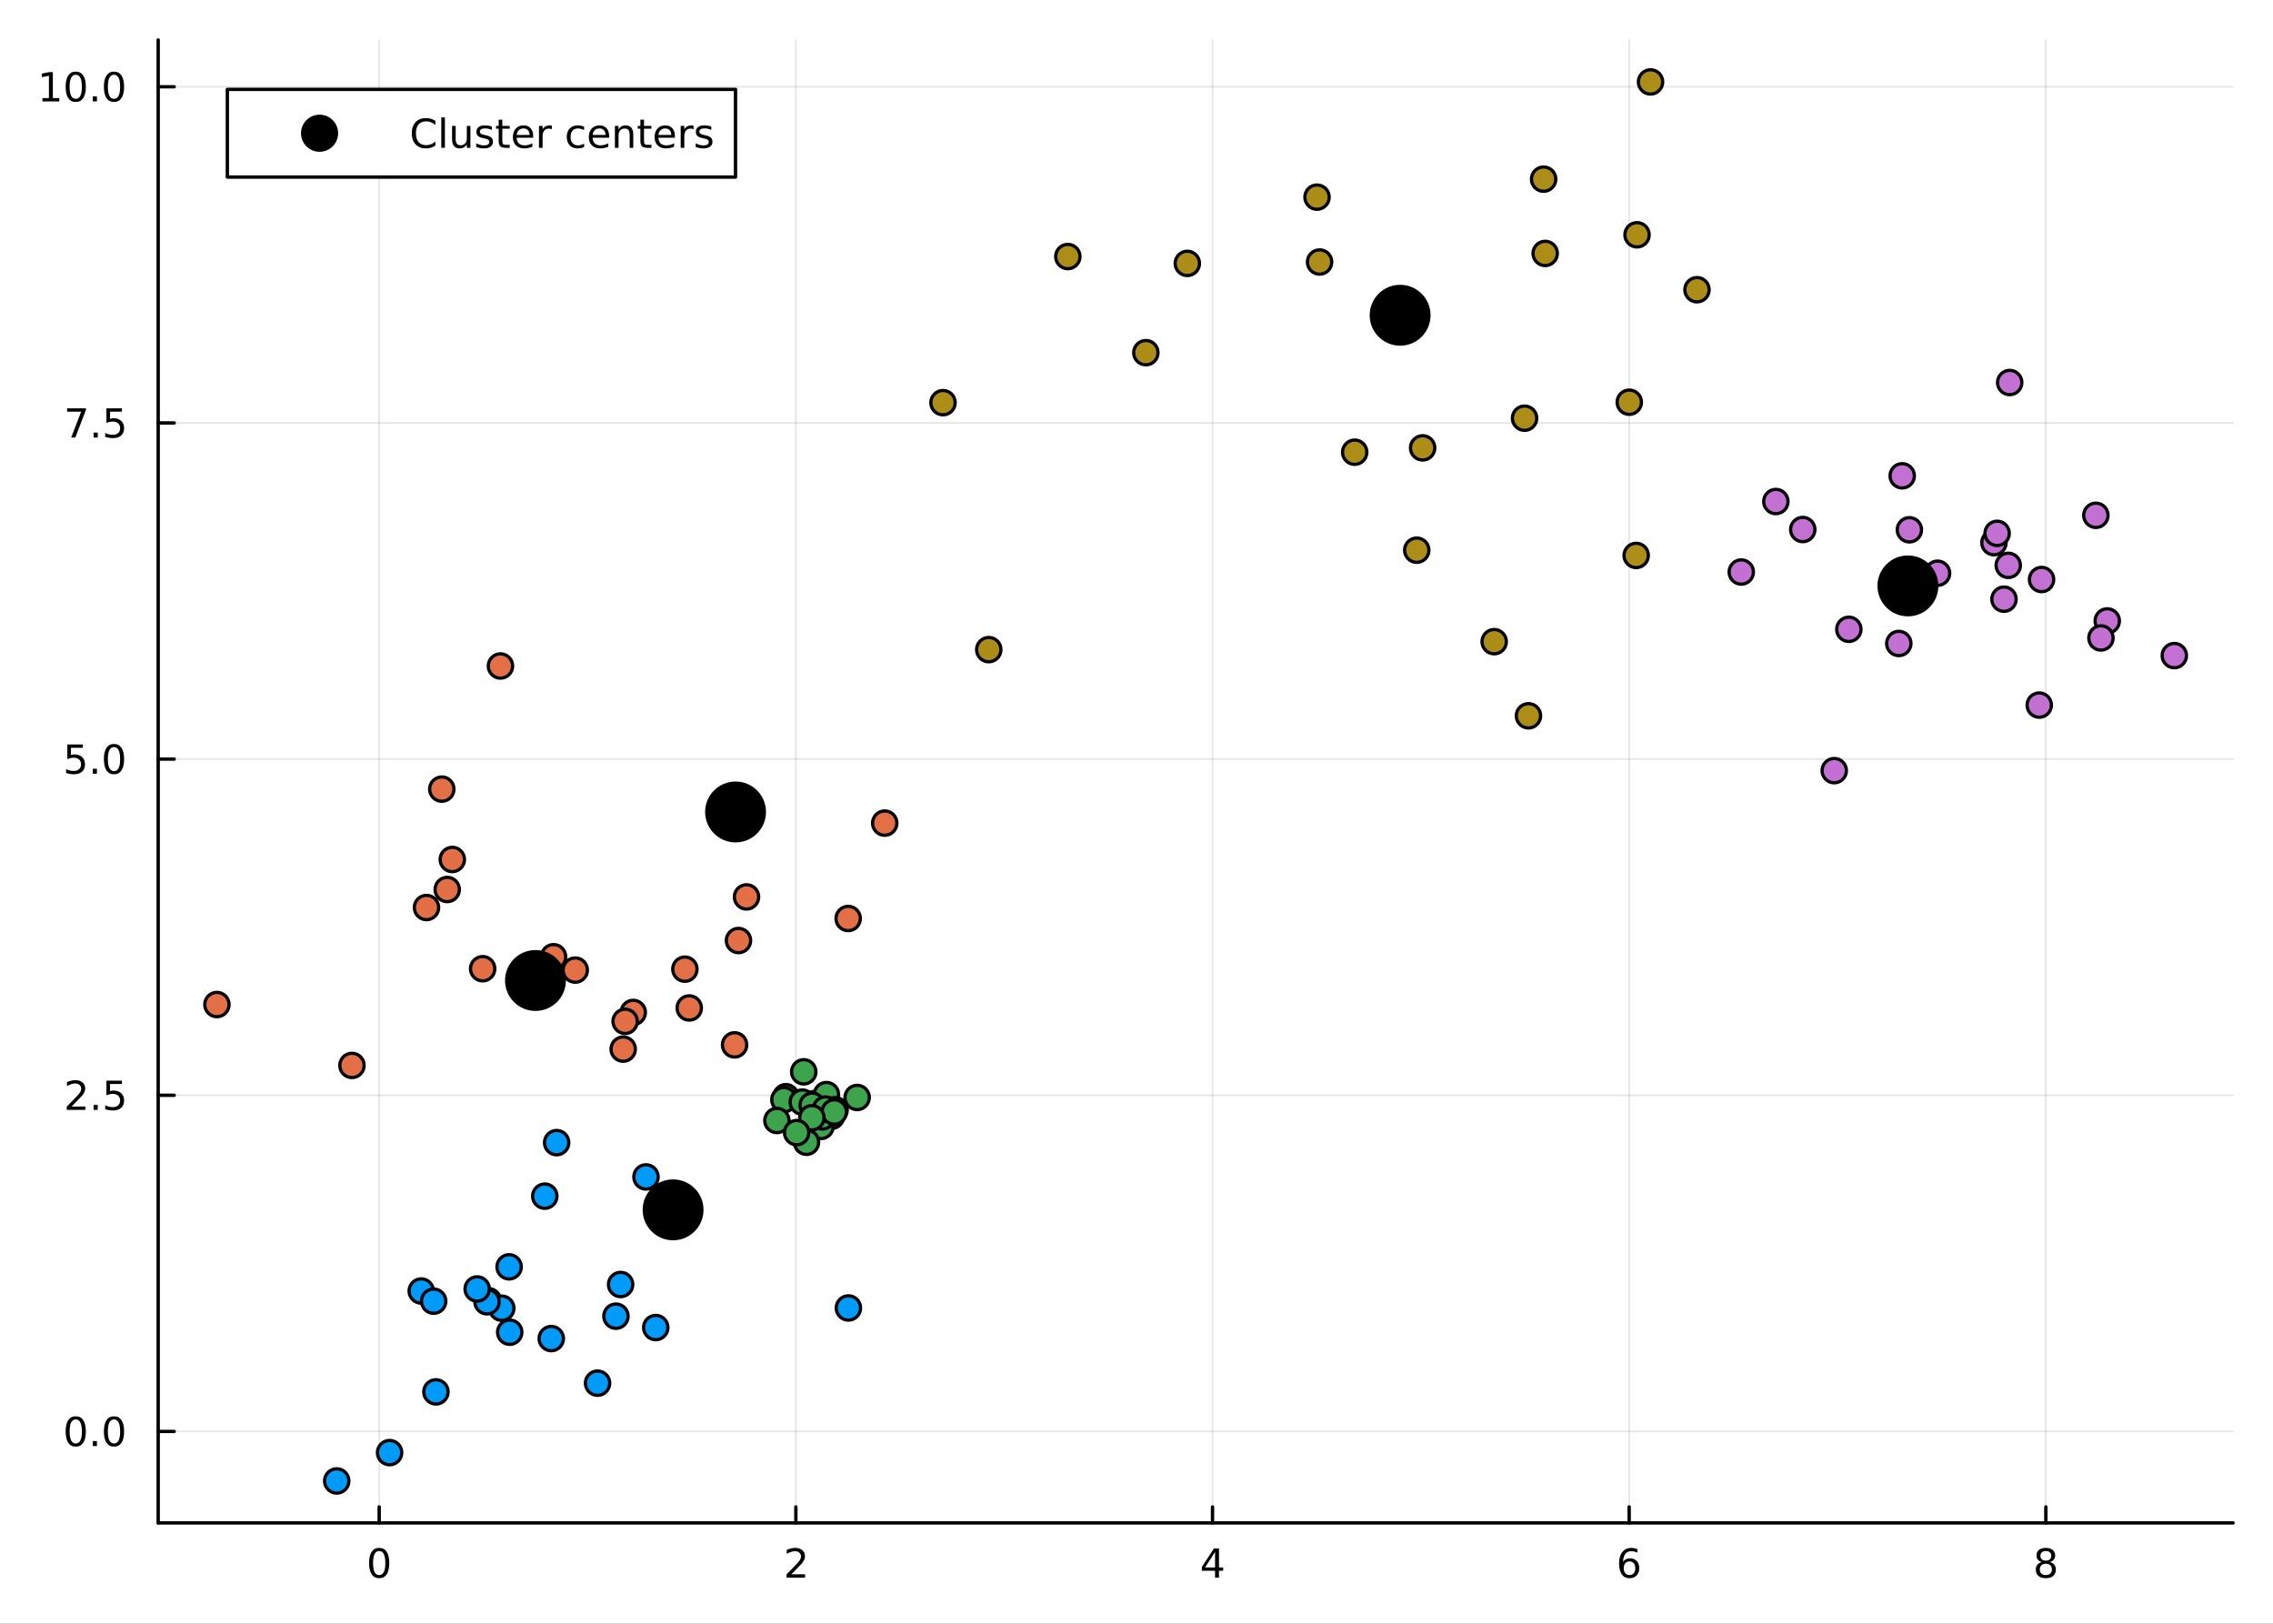 <?xml version="1.0" encoding="utf-8"?>
<svg xmlns="http://www.w3.org/2000/svg" xmlns:xlink="http://www.w3.org/1999/xlink" width="672" height="480" viewBox="0 0 2688 1920">
<rect x="0" y="0" width="2688" height="1920" fill="#333333" stroke="none"/>
<defs>
  <clipPath id="clip360">
    <rect x="0" y="0" width="2688" height="1920"/>
  </clipPath>
</defs>
<path clip-path="url(#clip360)" d="M0 1920 L2688 1920 L2688 -4.26326e-14 L0 -4.26326e-14  Z" fill="#ffffff" fill-rule="evenodd" fill-opacity="1"/>
<defs>
  <clipPath id="clip361">
    <rect x="537" y="0" width="1883" height="1883"/>
  </clipPath>
</defs>
<path clip-path="url(#clip360)" d="M187.071 1800.78 L2640.76 1800.78 L2640.76 47.244 L187.071 47.244  Z" fill="#ffffff" fill-rule="evenodd" fill-opacity="1"/>
<defs>
  <clipPath id="clip362">
    <rect x="187" y="47" width="2455" height="1755"/>
  </clipPath>
</defs>
<polyline clip-path="url(#clip362)" style="stroke:#000000; stroke-linecap:round; stroke-linejoin:round; stroke-width:2; stroke-opacity:0.1; fill:none" points="448.421,1800.78 448.421,47.244 "/>
<polyline clip-path="url(#clip362)" style="stroke:#000000; stroke-linecap:round; stroke-linejoin:round; stroke-width:2; stroke-opacity:0.1; fill:none" points="941.156,1800.78 941.156,47.244 "/>
<polyline clip-path="url(#clip362)" style="stroke:#000000; stroke-linecap:round; stroke-linejoin:round; stroke-width:2; stroke-opacity:0.1; fill:none" points="1433.89,1800.78 1433.89,47.244 "/>
<polyline clip-path="url(#clip362)" style="stroke:#000000; stroke-linecap:round; stroke-linejoin:round; stroke-width:2; stroke-opacity:0.1; fill:none" points="1926.63,1800.78 1926.63,47.244 "/>
<polyline clip-path="url(#clip362)" style="stroke:#000000; stroke-linecap:round; stroke-linejoin:round; stroke-width:2; stroke-opacity:0.1; fill:none" points="2419.36,1800.78 2419.36,47.244 "/>
<polyline clip-path="url(#clip360)" style="stroke:#000000; stroke-linecap:round; stroke-linejoin:round; stroke-width:4; stroke-opacity:1; fill:none" points="187.071,1800.78 2640.76,1800.78 "/>
<polyline clip-path="url(#clip360)" style="stroke:#000000; stroke-linecap:round; stroke-linejoin:round; stroke-width:4; stroke-opacity:1; fill:none" points="448.421,1800.78 448.421,1781.88 "/>
<polyline clip-path="url(#clip360)" style="stroke:#000000; stroke-linecap:round; stroke-linejoin:round; stroke-width:4; stroke-opacity:1; fill:none" points="941.156,1800.78 941.156,1781.88 "/>
<polyline clip-path="url(#clip360)" style="stroke:#000000; stroke-linecap:round; stroke-linejoin:round; stroke-width:4; stroke-opacity:1; fill:none" points="1433.89,1800.78 1433.89,1781.88 "/>
<polyline clip-path="url(#clip360)" style="stroke:#000000; stroke-linecap:round; stroke-linejoin:round; stroke-width:4; stroke-opacity:1; fill:none" points="1926.63,1800.78 1926.63,1781.88 "/>
<polyline clip-path="url(#clip360)" style="stroke:#000000; stroke-linecap:round; stroke-linejoin:round; stroke-width:4; stroke-opacity:1; fill:none" points="2419.36,1800.78 2419.36,1781.88 "/>
<path clip-path="url(#clip360)" d="M448.421 1834 Q444.809 1834 442.981 1837.57 Q441.175 1841.11 441.175 1848.24 Q441.175 1855.34 442.981 1858.91 Q444.809 1862.45 448.421 1862.45 Q452.055 1862.45 453.86 1858.91 Q455.689 1855.34 455.689 1848.24 Q455.689 1841.11 453.86 1837.57 Q452.055 1834 448.421 1834 M448.421 1830.3 Q454.231 1830.3 457.286 1834.9 Q460.365 1839.49 460.365 1848.24 Q460.365 1856.96 457.286 1861.57 Q454.231 1866.15 448.421 1866.15 Q442.61 1866.15 439.532 1861.57 Q436.476 1856.96 436.476 1848.24 Q436.476 1839.49 439.532 1834.9 Q442.61 1830.3 448.421 1830.3 Z" fill="#000000" fill-rule="nonzero" fill-opacity="1" /><path clip-path="url(#clip360)" d="M935.809 1861.55 L952.128 1861.55 L952.128 1865.48 L930.184 1865.48 L930.184 1861.55 Q932.846 1858.79 937.429 1854.16 Q942.036 1849.51 943.216 1848.17 Q945.461 1845.65 946.341 1843.91 Q947.244 1842.15 947.244 1840.46 Q947.244 1837.71 945.299 1835.97 Q943.378 1834.23 940.276 1834.23 Q938.077 1834.23 935.624 1835 Q933.193 1835.76 930.415 1837.31 L930.415 1832.59 Q933.239 1831.46 935.693 1830.88 Q938.147 1830.3 940.184 1830.3 Q945.554 1830.3 948.748 1832.98 Q951.943 1835.67 951.943 1840.16 Q951.943 1842.29 951.133 1844.21 Q950.346 1846.11 948.239 1848.7 Q947.661 1849.37 944.559 1852.59 Q941.457 1855.78 935.809 1861.55 Z" fill="#000000" fill-rule="nonzero" fill-opacity="1" /><path clip-path="url(#clip360)" d="M1436.9 1835 L1425.1 1853.45 L1436.9 1853.45 L1436.9 1835 M1435.67 1830.92 L1441.55 1830.92 L1441.55 1853.45 L1446.48 1853.45 L1446.48 1857.34 L1441.55 1857.34 L1441.55 1865.48 L1436.9 1865.48 L1436.9 1857.34 L1421.3 1857.34 L1421.3 1852.82 L1435.67 1830.92 Z" fill="#000000" fill-rule="nonzero" fill-opacity="1" /><path clip-path="url(#clip360)" d="M1927.03 1846.34 Q1923.88 1846.34 1922.03 1848.49 Q1920.2 1850.65 1920.2 1854.4 Q1920.2 1858.12 1922.03 1860.3 Q1923.88 1862.45 1927.03 1862.45 Q1930.18 1862.45 1932.01 1860.3 Q1933.86 1858.12 1933.86 1854.4 Q1933.86 1850.65 1932.01 1848.49 Q1930.18 1846.34 1927.03 1846.34 M1936.31 1831.69 L1936.31 1835.95 Q1934.55 1835.11 1932.75 1834.67 Q1930.97 1834.23 1929.21 1834.23 Q1924.58 1834.23 1922.12 1837.36 Q1919.69 1840.48 1919.35 1846.8 Q1920.71 1844.79 1922.77 1843.72 Q1924.83 1842.64 1927.31 1842.64 Q1932.52 1842.64 1935.53 1845.81 Q1938.56 1848.96 1938.56 1854.4 Q1938.56 1859.72 1935.41 1862.94 Q1932.26 1866.15 1927.03 1866.15 Q1921.04 1866.15 1917.87 1861.57 Q1914.69 1856.96 1914.69 1848.24 Q1914.69 1840.04 1918.58 1835.18 Q1922.47 1830.3 1929.02 1830.3 Q1930.78 1830.3 1932.56 1830.65 Q1934.37 1830.99 1936.31 1831.69 Z" fill="#000000" fill-rule="nonzero" fill-opacity="1" /><path clip-path="url(#clip360)" d="M2419.36 1849.07 Q2416.03 1849.07 2414.11 1850.85 Q2412.21 1852.64 2412.21 1855.76 Q2412.21 1858.89 2414.11 1860.67 Q2416.03 1862.45 2419.36 1862.45 Q2422.7 1862.45 2424.62 1860.67 Q2426.54 1858.86 2426.54 1855.76 Q2426.54 1852.64 2424.62 1850.85 Q2422.72 1849.07 2419.36 1849.07 M2414.69 1847.08 Q2411.68 1846.34 2409.99 1844.28 Q2408.32 1842.22 2408.32 1839.26 Q2408.32 1835.11 2411.26 1832.71 Q2414.22 1830.3 2419.36 1830.3 Q2424.52 1830.3 2427.46 1832.71 Q2430.4 1835.11 2430.4 1839.26 Q2430.4 1842.22 2428.71 1844.28 Q2427.05 1846.34 2424.06 1847.08 Q2427.44 1847.87 2429.32 1850.16 Q2431.21 1852.45 2431.21 1855.76 Q2431.21 1860.78 2428.14 1863.47 Q2425.08 1866.15 2419.36 1866.15 Q2413.64 1866.15 2410.57 1863.47 Q2407.51 1860.78 2407.51 1855.76 Q2407.51 1852.45 2409.41 1850.16 Q2411.31 1847.87 2414.69 1847.08 M2412.97 1839.7 Q2412.97 1842.38 2414.64 1843.89 Q2416.33 1845.39 2419.36 1845.39 Q2422.37 1845.39 2424.06 1843.89 Q2425.77 1842.38 2425.77 1839.7 Q2425.77 1837.01 2424.06 1835.51 Q2422.37 1834 2419.36 1834 Q2416.33 1834 2414.64 1835.51 Q2412.97 1837.01 2412.97 1839.7 Z" fill="#000000" fill-rule="nonzero" fill-opacity="1" /><polyline clip-path="url(#clip362)" style="stroke:#000000; stroke-linecap:round; stroke-linejoin:round; stroke-width:2; stroke-opacity:0.1; fill:none" points="187.071,1692.61 2640.76,1692.61 "/>
<polyline clip-path="url(#clip362)" style="stroke:#000000; stroke-linecap:round; stroke-linejoin:round; stroke-width:2; stroke-opacity:0.1; fill:none" points="187.071,1295.11 2640.76,1295.11 "/>
<polyline clip-path="url(#clip362)" style="stroke:#000000; stroke-linecap:round; stroke-linejoin:round; stroke-width:2; stroke-opacity:0.1; fill:none" points="187.071,897.609 2640.76,897.609 "/>
<polyline clip-path="url(#clip362)" style="stroke:#000000; stroke-linecap:round; stroke-linejoin:round; stroke-width:2; stroke-opacity:0.1; fill:none" points="187.071,500.107 2640.76,500.107 "/>
<polyline clip-path="url(#clip362)" style="stroke:#000000; stroke-linecap:round; stroke-linejoin:round; stroke-width:2; stroke-opacity:0.1; fill:none" points="187.071,102.604 2640.76,102.604 "/>
<polyline clip-path="url(#clip360)" style="stroke:#000000; stroke-linecap:round; stroke-linejoin:round; stroke-width:4; stroke-opacity:1; fill:none" points="187.071,1800.78 187.071,47.244 "/>
<polyline clip-path="url(#clip360)" style="stroke:#000000; stroke-linecap:round; stroke-linejoin:round; stroke-width:4; stroke-opacity:1; fill:none" points="187.071,1692.61 205.968,1692.61 "/>
<polyline clip-path="url(#clip360)" style="stroke:#000000; stroke-linecap:round; stroke-linejoin:round; stroke-width:4; stroke-opacity:1; fill:none" points="187.071,1295.11 205.968,1295.11 "/>
<polyline clip-path="url(#clip360)" style="stroke:#000000; stroke-linecap:round; stroke-linejoin:round; stroke-width:4; stroke-opacity:1; fill:none" points="187.071,897.609 205.968,897.609 "/>
<polyline clip-path="url(#clip360)" style="stroke:#000000; stroke-linecap:round; stroke-linejoin:round; stroke-width:4; stroke-opacity:1; fill:none" points="187.071,500.107 205.968,500.107 "/>
<polyline clip-path="url(#clip360)" style="stroke:#000000; stroke-linecap:round; stroke-linejoin:round; stroke-width:4; stroke-opacity:1; fill:none" points="187.071,102.604 205.968,102.604 "/>
<path clip-path="url(#clip360)" d="M89.575 1678.41 Q85.964 1678.41 84.135 1681.98 Q82.33 1685.52 82.33 1692.65 Q82.33 1699.76 84.135 1703.32 Q85.964 1706.86 89.575 1706.86 Q93.209 1706.86 95.015 1703.32 Q96.844 1699.76 96.844 1692.65 Q96.844 1685.52 95.015 1681.98 Q93.209 1678.41 89.575 1678.41 M89.575 1674.71 Q95.385 1674.71 98.441 1679.32 Q101.519 1683.9 101.519 1692.65 Q101.519 1701.38 98.441 1705.98 Q95.385 1710.57 89.575 1710.57 Q83.765 1710.57 80.686 1705.98 Q77.631 1701.38 77.631 1692.65 Q77.631 1683.9 80.686 1679.32 Q83.765 1674.71 89.575 1674.71 Z" fill="#000000" fill-rule="nonzero" fill-opacity="1" /><path clip-path="url(#clip360)" d="M109.737 1704.01 L114.621 1704.01 L114.621 1709.89 L109.737 1709.89 L109.737 1704.01 Z" fill="#000000" fill-rule="nonzero" fill-opacity="1" /><path clip-path="url(#clip360)" d="M134.806 1678.41 Q131.195 1678.41 129.367 1681.98 Q127.561 1685.52 127.561 1692.65 Q127.561 1699.76 129.367 1703.32 Q131.195 1706.86 134.806 1706.86 Q138.441 1706.86 140.246 1703.32 Q142.075 1699.76 142.075 1692.65 Q142.075 1685.52 140.246 1681.98 Q138.441 1678.41 134.806 1678.41 M134.806 1674.71 Q140.616 1674.71 143.672 1679.32 Q146.751 1683.9 146.751 1692.65 Q146.751 1701.38 143.672 1705.98 Q140.616 1710.57 134.806 1710.57 Q128.996 1710.57 125.917 1705.98 Q122.862 1701.38 122.862 1692.65 Q122.862 1683.9 125.917 1679.32 Q128.996 1674.71 134.806 1674.71 Z" fill="#000000" fill-rule="nonzero" fill-opacity="1" /><path clip-path="url(#clip360)" d="M84.598 1308.46 L100.918 1308.46 L100.918 1312.39 L78.973 1312.39 L78.973 1308.46 Q81.635 1305.7 86.219 1301.07 Q90.825 1296.42 92.006 1295.08 Q94.251 1292.55 95.131 1290.82 Q96.033 1289.06 96.033 1287.37 Q96.033 1284.61 94.089 1282.88 Q92.168 1281.14 89.066 1281.14 Q86.867 1281.14 84.413 1281.91 Q81.983 1282.67 79.205 1284.22 L79.205 1279.5 Q82.029 1278.36 84.483 1277.79 Q86.936 1277.21 88.973 1277.21 Q94.344 1277.21 97.538 1279.89 Q100.732 1282.58 100.732 1287.07 Q100.732 1289.2 99.922 1291.12 Q99.135 1293.02 97.029 1295.61 Q96.45 1296.28 93.348 1299.5 Q90.246 1302.69 84.598 1308.46 Z" fill="#000000" fill-rule="nonzero" fill-opacity="1" /><path clip-path="url(#clip360)" d="M110.732 1306.51 L115.617 1306.51 L115.617 1312.39 L110.732 1312.39 L110.732 1306.51 Z" fill="#000000" fill-rule="nonzero" fill-opacity="1" /><path clip-path="url(#clip360)" d="M125.848 1277.83 L144.204 1277.83 L144.204 1281.77 L130.13 1281.77 L130.13 1290.24 Q131.149 1289.89 132.167 1289.73 Q133.186 1289.54 134.204 1289.54 Q139.991 1289.54 143.371 1292.72 Q146.751 1295.89 146.751 1301.3 Q146.751 1306.88 143.278 1309.98 Q139.806 1313.06 133.487 1313.06 Q131.311 1313.06 129.042 1312.69 Q126.797 1312.32 124.39 1311.58 L124.39 1306.88 Q126.473 1308.02 128.695 1308.57 Q130.917 1309.13 133.394 1309.13 Q137.399 1309.13 139.737 1307.02 Q142.075 1304.91 142.075 1301.3 Q142.075 1297.69 139.737 1295.59 Q137.399 1293.48 133.394 1293.48 Q131.519 1293.48 129.644 1293.9 Q127.792 1294.31 125.848 1295.19 L125.848 1277.83 Z" fill="#000000" fill-rule="nonzero" fill-opacity="1" /><path clip-path="url(#clip360)" d="M79.621 880.329 L97.978 880.329 L97.978 884.264 L83.904 884.264 L83.904 892.737 Q84.922 892.389 85.941 892.227 Q86.959 892.042 87.978 892.042 Q93.765 892.042 97.144 895.213 Q100.524 898.385 100.524 903.801 Q100.524 909.38 97.052 912.482 Q93.58 915.56 87.26 915.56 Q85.084 915.56 82.816 915.19 Q80.57 914.82 78.163 914.079 L78.163 909.38 Q80.246 910.514 82.469 911.07 Q84.691 911.625 87.168 911.625 Q91.172 911.625 93.51 909.519 Q95.848 907.412 95.848 903.801 Q95.848 900.19 93.51 898.084 Q91.172 895.977 87.168 895.977 Q85.293 895.977 83.418 896.394 Q81.566 896.811 79.621 897.69 L79.621 880.329 Z" fill="#000000" fill-rule="nonzero" fill-opacity="1" /><path clip-path="url(#clip360)" d="M109.737 909.01 L114.621 909.01 L114.621 914.889 L109.737 914.889 L109.737 909.01 Z" fill="#000000" fill-rule="nonzero" fill-opacity="1" /><path clip-path="url(#clip360)" d="M134.806 883.408 Q131.195 883.408 129.367 886.973 Q127.561 890.514 127.561 897.644 Q127.561 904.75 129.367 908.315 Q131.195 911.857 134.806 911.857 Q138.441 911.857 140.246 908.315 Q142.075 904.75 142.075 897.644 Q142.075 890.514 140.246 886.973 Q138.441 883.408 134.806 883.408 M134.806 879.704 Q140.616 879.704 143.672 884.311 Q146.751 888.894 146.751 897.644 Q146.751 906.371 143.672 910.977 Q140.616 915.56 134.806 915.56 Q128.996 915.56 125.917 910.977 Q122.862 906.371 122.862 897.644 Q122.862 888.894 125.917 884.311 Q128.996 879.704 134.806 879.704 Z" fill="#000000" fill-rule="nonzero" fill-opacity="1" /><path clip-path="url(#clip360)" d="M79.39 482.827 L101.612 482.827 L101.612 484.817 L89.066 517.387 L84.182 517.387 L95.987 486.762 L79.39 486.762 L79.39 482.827 Z" fill="#000000" fill-rule="nonzero" fill-opacity="1" /><path clip-path="url(#clip360)" d="M110.732 511.507 L115.617 511.507 L115.617 517.387 L110.732 517.387 L110.732 511.507 Z" fill="#000000" fill-rule="nonzero" fill-opacity="1" /><path clip-path="url(#clip360)" d="M125.848 482.827 L144.204 482.827 L144.204 486.762 L130.13 486.762 L130.13 495.234 Q131.149 494.887 132.167 494.725 Q133.186 494.539 134.204 494.539 Q139.991 494.539 143.371 497.711 Q146.751 500.882 146.751 506.299 Q146.751 511.877 143.278 514.979 Q139.806 518.058 133.487 518.058 Q131.311 518.058 129.042 517.688 Q126.797 517.317 124.39 516.576 L124.39 511.877 Q126.473 513.012 128.695 513.567 Q130.917 514.123 133.394 514.123 Q137.399 514.123 139.737 512.016 Q142.075 509.91 142.075 506.299 Q142.075 502.688 139.737 500.581 Q137.399 498.475 133.394 498.475 Q131.519 498.475 129.644 498.891 Q127.792 499.308 125.848 500.188 L125.848 482.827 Z" fill="#000000" fill-rule="nonzero" fill-opacity="1" /><path clip-path="url(#clip360)" d="M50.223 115.949 L57.862 115.949 L57.862 89.583 L49.552 91.25 L49.552 86.991 L57.816 85.324 L62.492 85.324 L62.492 115.949 L70.131 115.949 L70.131 119.884 L50.223 119.884 L50.223 115.949 Z" fill="#000000" fill-rule="nonzero" fill-opacity="1" /><path clip-path="url(#clip360)" d="M89.575 88.403 Q85.964 88.403 84.135 91.968 Q82.33 95.509 82.33 102.639 Q82.33 109.745 84.135 113.31 Q85.964 116.852 89.575 116.852 Q93.209 116.852 95.015 113.31 Q96.844 109.745 96.844 102.639 Q96.844 95.509 95.015 91.968 Q93.209 88.403 89.575 88.403 M89.575 84.699 Q95.385 84.699 98.441 89.305 Q101.519 93.889 101.519 102.639 Q101.519 111.366 98.441 115.972 Q95.385 120.555 89.575 120.555 Q83.765 120.555 80.686 115.972 Q77.631 111.366 77.631 102.639 Q77.631 93.889 80.686 89.305 Q83.765 84.699 89.575 84.699 Z" fill="#000000" fill-rule="nonzero" fill-opacity="1" /><path clip-path="url(#clip360)" d="M109.737 114.004 L114.621 114.004 L114.621 119.884 L109.737 119.884 L109.737 114.004 Z" fill="#000000" fill-rule="nonzero" fill-opacity="1" /><path clip-path="url(#clip360)" d="M134.806 88.403 Q131.195 88.403 129.367 91.968 Q127.561 95.509 127.561 102.639 Q127.561 109.745 129.367 113.31 Q131.195 116.852 134.806 116.852 Q138.441 116.852 140.246 113.31 Q142.075 109.745 142.075 102.639 Q142.075 95.509 140.246 91.968 Q138.441 88.403 134.806 88.403 M134.806 84.699 Q140.616 84.699 143.672 89.305 Q146.751 93.889 146.751 102.639 Q146.751 111.366 143.672 115.972 Q140.616 120.555 134.806 120.555 Q128.996 120.555 125.917 115.972 Q122.862 111.366 122.862 102.639 Q122.862 93.889 125.917 89.305 Q128.996 84.699 134.806 84.699 Z" fill="#000000" fill-rule="nonzero" fill-opacity="1" /><circle clip-path="url(#clip362)" cx="498.147" cy="1526.56" r="14.4" fill="#009af9" fill-rule="evenodd" fill-opacity="1" stroke="#000000" stroke-opacity="1" stroke-width="3.84"/>
<circle clip-path="url(#clip362)" cx="512.848" cy="1538.58" r="14.4" fill="#009af9" fill-rule="evenodd" fill-opacity="1" stroke="#000000" stroke-opacity="1" stroke-width="3.84"/>
<circle clip-path="url(#clip362)" cx="733.925" cy="1518.86" r="14.4" fill="#009af9" fill-rule="evenodd" fill-opacity="1" stroke="#000000" stroke-opacity="1" stroke-width="3.84"/>
<circle clip-path="url(#clip362)" cx="577.619" cy="1538.02" r="14.4" fill="#009af9" fill-rule="evenodd" fill-opacity="1" stroke="#000000" stroke-opacity="1" stroke-width="3.84"/>
<circle clip-path="url(#clip362)" cx="658.278" cy="1351.11" r="14.4" fill="#009af9" fill-rule="evenodd" fill-opacity="1" stroke="#000000" stroke-opacity="1" stroke-width="3.84"/>
<circle clip-path="url(#clip362)" cx="651.922" cy="1582.81" r="14.4" fill="#009af9" fill-rule="evenodd" fill-opacity="1" stroke="#000000" stroke-opacity="1" stroke-width="3.84"/>
<circle clip-path="url(#clip362)" cx="763.944" cy="1391.67" r="14.4" fill="#009af9" fill-rule="evenodd" fill-opacity="1" stroke="#000000" stroke-opacity="1" stroke-width="3.84"/>
<circle clip-path="url(#clip362)" cx="602.056" cy="1497.97" r="14.4" fill="#009af9" fill-rule="evenodd" fill-opacity="1" stroke="#000000" stroke-opacity="1" stroke-width="3.84"/>
<circle clip-path="url(#clip362)" cx="644.263" cy="1414.4" r="14.4" fill="#009af9" fill-rule="evenodd" fill-opacity="1" stroke="#000000" stroke-opacity="1" stroke-width="3.84"/>
<circle clip-path="url(#clip362)" cx="706.656" cy="1635.53" r="14.4" fill="#009af9" fill-rule="evenodd" fill-opacity="1" stroke="#000000" stroke-opacity="1" stroke-width="3.84"/>
<circle clip-path="url(#clip362)" cx="728.413" cy="1556.31" r="14.4" fill="#009af9" fill-rule="evenodd" fill-opacity="1" stroke="#000000" stroke-opacity="1" stroke-width="3.84"/>
<circle clip-path="url(#clip362)" cx="515.526" cy="1645.83" r="14.4" fill="#009af9" fill-rule="evenodd" fill-opacity="1" stroke="#000000" stroke-opacity="1" stroke-width="3.84"/>
<circle clip-path="url(#clip362)" cx="398.196" cy="1751.15" r="14.4" fill="#009af9" fill-rule="evenodd" fill-opacity="1" stroke="#000000" stroke-opacity="1" stroke-width="3.84"/>
<circle clip-path="url(#clip362)" cx="593.38" cy="1546.91" r="14.4" fill="#009af9" fill-rule="evenodd" fill-opacity="1" stroke="#000000" stroke-opacity="1" stroke-width="3.84"/>
<circle clip-path="url(#clip362)" cx="575.921" cy="1539.3" r="14.4" fill="#009af9" fill-rule="evenodd" fill-opacity="1" stroke="#000000" stroke-opacity="1" stroke-width="3.84"/>
<circle clip-path="url(#clip362)" cx="460.729" cy="1717.65" r="14.4" fill="#009af9" fill-rule="evenodd" fill-opacity="1" stroke="#000000" stroke-opacity="1" stroke-width="3.84"/>
<circle clip-path="url(#clip362)" cx="775.476" cy="1569.76" r="14.4" fill="#009af9" fill-rule="evenodd" fill-opacity="1" stroke="#000000" stroke-opacity="1" stroke-width="3.84"/>
<circle clip-path="url(#clip362)" cx="564.28" cy="1524.14" r="14.4" fill="#009af9" fill-rule="evenodd" fill-opacity="1" stroke="#000000" stroke-opacity="1" stroke-width="3.84"/>
<circle clip-path="url(#clip362)" cx="1003.3" cy="1546.61" r="14.4" fill="#009af9" fill-rule="evenodd" fill-opacity="1" stroke="#000000" stroke-opacity="1" stroke-width="3.84"/>
<circle clip-path="url(#clip362)" cx="602.786" cy="1575.3" r="14.4" fill="#009af9" fill-rule="evenodd" fill-opacity="1" stroke="#000000" stroke-opacity="1" stroke-width="3.84"/>
<circle clip-path="url(#clip362)" cx="882.831" cy="1060.56" r="14.4" fill="#e26f46" fill-rule="evenodd" fill-opacity="1" stroke="#000000" stroke-opacity="1" stroke-width="3.84"/>
<circle clip-path="url(#clip362)" cx="522.465" cy="933.096" r="14.4" fill="#e26f46" fill-rule="evenodd" fill-opacity="1" stroke="#000000" stroke-opacity="1" stroke-width="3.84"/>
<circle clip-path="url(#clip362)" cx="534.879" cy="1016.3" r="14.4" fill="#e26f46" fill-rule="evenodd" fill-opacity="1" stroke="#000000" stroke-opacity="1" stroke-width="3.84"/>
<circle clip-path="url(#clip362)" cx="809.931" cy="1145.99" r="14.4" fill="#e26f46" fill-rule="evenodd" fill-opacity="1" stroke="#000000" stroke-opacity="1" stroke-width="3.84"/>
<circle clip-path="url(#clip362)" cx="680.279" cy="1147.08" r="14.4" fill="#e26f46" fill-rule="evenodd" fill-opacity="1" stroke="#000000" stroke-opacity="1" stroke-width="3.84"/>
<circle clip-path="url(#clip362)" cx="570.785" cy="1145.47" r="14.4" fill="#e26f46" fill-rule="evenodd" fill-opacity="1" stroke="#000000" stroke-opacity="1" stroke-width="3.84"/>
<circle clip-path="url(#clip362)" cx="416.216" cy="1259.83" r="14.4" fill="#e26f46" fill-rule="evenodd" fill-opacity="1" stroke="#000000" stroke-opacity="1" stroke-width="3.84"/>
<circle clip-path="url(#clip362)" cx="815.099" cy="1191.87" r="14.4" fill="#e26f46" fill-rule="evenodd" fill-opacity="1" stroke="#000000" stroke-opacity="1" stroke-width="3.84"/>
<circle clip-path="url(#clip362)" cx="528.87" cy="1051.79" r="14.4" fill="#e26f46" fill-rule="evenodd" fill-opacity="1" stroke="#000000" stroke-opacity="1" stroke-width="3.84"/>
<circle clip-path="url(#clip362)" cx="868.699" cy="1235.51" r="14.4" fill="#e26f46" fill-rule="evenodd" fill-opacity="1" stroke="#000000" stroke-opacity="1" stroke-width="3.84"/>
<circle clip-path="url(#clip362)" cx="748.86" cy="1197.15" r="14.4" fill="#e26f46" fill-rule="evenodd" fill-opacity="1" stroke="#000000" stroke-opacity="1" stroke-width="3.84"/>
<circle clip-path="url(#clip362)" cx="1003.02" cy="1086.09" r="14.4" fill="#e26f46" fill-rule="evenodd" fill-opacity="1" stroke="#000000" stroke-opacity="1" stroke-width="3.84"/>
<circle clip-path="url(#clip362)" cx="504.377" cy="1073.12" r="14.4" fill="#e26f46" fill-rule="evenodd" fill-opacity="1" stroke="#000000" stroke-opacity="1" stroke-width="3.84"/>
<circle clip-path="url(#clip362)" cx="1046.25" cy="973.287" r="14.4" fill="#e26f46" fill-rule="evenodd" fill-opacity="1" stroke="#000000" stroke-opacity="1" stroke-width="3.84"/>
<circle clip-path="url(#clip362)" cx="736.984" cy="1240.53" r="14.4" fill="#e26f46" fill-rule="evenodd" fill-opacity="1" stroke="#000000" stroke-opacity="1" stroke-width="3.84"/>
<circle clip-path="url(#clip362)" cx="591.839" cy="787.512" r="14.4" fill="#e26f46" fill-rule="evenodd" fill-opacity="1" stroke="#000000" stroke-opacity="1" stroke-width="3.84"/>
<circle clip-path="url(#clip362)" cx="739.252" cy="1207.69" r="14.4" fill="#e26f46" fill-rule="evenodd" fill-opacity="1" stroke="#000000" stroke-opacity="1" stroke-width="3.84"/>
<circle clip-path="url(#clip362)" cx="873.316" cy="1112.13" r="14.4" fill="#e26f46" fill-rule="evenodd" fill-opacity="1" stroke="#000000" stroke-opacity="1" stroke-width="3.84"/>
<circle clip-path="url(#clip362)" cx="654.601" cy="1131.3" r="14.4" fill="#e26f46" fill-rule="evenodd" fill-opacity="1" stroke="#000000" stroke-opacity="1" stroke-width="3.84"/>
<circle clip-path="url(#clip362)" cx="256.515" cy="1187.83" r="14.4" fill="#e26f46" fill-rule="evenodd" fill-opacity="1" stroke="#000000" stroke-opacity="1" stroke-width="3.84"/>
<circle clip-path="url(#clip362)" cx="963.637" cy="1304.92" r="14.4" fill="#3da44d" fill-rule="evenodd" fill-opacity="1" stroke="#000000" stroke-opacity="1" stroke-width="3.84"/>
<circle clip-path="url(#clip362)" cx="983.358" cy="1320" r="14.4" fill="#3da44d" fill-rule="evenodd" fill-opacity="1" stroke="#000000" stroke-opacity="1" stroke-width="3.84"/>
<circle clip-path="url(#clip362)" cx="977.311" cy="1294.31" r="14.4" fill="#3da44d" fill-rule="evenodd" fill-opacity="1" stroke="#000000" stroke-opacity="1" stroke-width="3.84"/>
<circle clip-path="url(#clip362)" cx="929.342" cy="1296.79" r="14.4" fill="#3da44d" fill-rule="evenodd" fill-opacity="1" stroke="#000000" stroke-opacity="1" stroke-width="3.84"/>
<circle clip-path="url(#clip362)" cx="983.497" cy="1313.84" r="14.4" fill="#3da44d" fill-rule="evenodd" fill-opacity="1" stroke="#000000" stroke-opacity="1" stroke-width="3.84"/>
<circle clip-path="url(#clip362)" cx="965.429" cy="1322.18" r="14.4" fill="#3da44d" fill-rule="evenodd" fill-opacity="1" stroke="#000000" stroke-opacity="1" stroke-width="3.84"/>
<circle clip-path="url(#clip362)" cx="1013.66" cy="1297.72" r="14.4" fill="#3da44d" fill-rule="evenodd" fill-opacity="1" stroke="#000000" stroke-opacity="1" stroke-width="3.84"/>
<circle clip-path="url(#clip362)" cx="970.923" cy="1331.97" r="14.4" fill="#3da44d" fill-rule="evenodd" fill-opacity="1" stroke="#000000" stroke-opacity="1" stroke-width="3.84"/>
<circle clip-path="url(#clip362)" cx="972.477" cy="1320.72" r="14.4" fill="#3da44d" fill-rule="evenodd" fill-opacity="1" stroke="#000000" stroke-opacity="1" stroke-width="3.84"/>
<circle clip-path="url(#clip362)" cx="987.602" cy="1312.13" r="14.4" fill="#3da44d" fill-rule="evenodd" fill-opacity="1" stroke="#000000" stroke-opacity="1" stroke-width="3.84"/>
<circle clip-path="url(#clip362)" cx="927.028" cy="1300.37" r="14.4" fill="#3da44d" fill-rule="evenodd" fill-opacity="1" stroke="#000000" stroke-opacity="1" stroke-width="3.84"/>
<circle clip-path="url(#clip362)" cx="948.769" cy="1303.16" r="14.4" fill="#3da44d" fill-rule="evenodd" fill-opacity="1" stroke="#000000" stroke-opacity="1" stroke-width="3.84"/>
<circle clip-path="url(#clip362)" cx="960.478" cy="1306.95" r="14.4" fill="#3da44d" fill-rule="evenodd" fill-opacity="1" stroke="#000000" stroke-opacity="1" stroke-width="3.84"/>
<circle clip-path="url(#clip362)" cx="976.164" cy="1311.41" r="14.4" fill="#3da44d" fill-rule="evenodd" fill-opacity="1" stroke="#000000" stroke-opacity="1" stroke-width="3.84"/>
<circle clip-path="url(#clip362)" cx="950.496" cy="1267.37" r="14.4" fill="#3da44d" fill-rule="evenodd" fill-opacity="1" stroke="#000000" stroke-opacity="1" stroke-width="3.84"/>
<circle clip-path="url(#clip362)" cx="953.762" cy="1350.68" r="14.4" fill="#3da44d" fill-rule="evenodd" fill-opacity="1" stroke="#000000" stroke-opacity="1" stroke-width="3.84"/>
<circle clip-path="url(#clip362)" cx="986.565" cy="1314.89" r="14.4" fill="#3da44d" fill-rule="evenodd" fill-opacity="1" stroke="#000000" stroke-opacity="1" stroke-width="3.84"/>
<circle clip-path="url(#clip362)" cx="960.095" cy="1321.7" r="14.4" fill="#3da44d" fill-rule="evenodd" fill-opacity="1" stroke="#000000" stroke-opacity="1" stroke-width="3.84"/>
<circle clip-path="url(#clip362)" cx="918.742" cy="1324.94" r="14.4" fill="#3da44d" fill-rule="evenodd" fill-opacity="1" stroke="#000000" stroke-opacity="1" stroke-width="3.84"/>
<circle clip-path="url(#clip362)" cx="942.092" cy="1339.26" r="14.4" fill="#3da44d" fill-rule="evenodd" fill-opacity="1" stroke="#000000" stroke-opacity="1" stroke-width="3.84"/>
<circle clip-path="url(#clip362)" cx="2358.01" cy="641.677" r="14.4" fill="#c271d2" fill-rule="evenodd" fill-opacity="1" stroke="#000000" stroke-opacity="1" stroke-width="3.84"/>
<circle clip-path="url(#clip362)" cx="2361.76" cy="630.662" r="14.4" fill="#c271d2" fill-rule="evenodd" fill-opacity="1" stroke="#000000" stroke-opacity="1" stroke-width="3.84"/>
<circle clip-path="url(#clip362)" cx="2369.88" cy="708.498" r="14.4" fill="#c271d2" fill-rule="evenodd" fill-opacity="1" stroke="#000000" stroke-opacity="1" stroke-width="3.84"/>
<circle clip-path="url(#clip362)" cx="2478.53" cy="609.339" r="14.4" fill="#c271d2" fill-rule="evenodd" fill-opacity="1" stroke="#000000" stroke-opacity="1" stroke-width="3.84"/>
<circle clip-path="url(#clip362)" cx="2291.32" cy="677.823" r="14.4" fill="#c271d2" fill-rule="evenodd" fill-opacity="1" stroke="#000000" stroke-opacity="1" stroke-width="3.84"/>
<circle clip-path="url(#clip362)" cx="2059.18" cy="676.396" r="14.4" fill="#c271d2" fill-rule="evenodd" fill-opacity="1" stroke="#000000" stroke-opacity="1" stroke-width="3.84"/>
<circle clip-path="url(#clip362)" cx="2492" cy="734.212" r="14.4" fill="#c271d2" fill-rule="evenodd" fill-opacity="1" stroke="#000000" stroke-opacity="1" stroke-width="3.84"/>
<circle clip-path="url(#clip362)" cx="2169.13" cy="911.242" r="14.4" fill="#c271d2" fill-rule="evenodd" fill-opacity="1" stroke="#000000" stroke-opacity="1" stroke-width="3.84"/>
<circle clip-path="url(#clip362)" cx="2571.31" cy="775.21" r="14.4" fill="#c271d2" fill-rule="evenodd" fill-opacity="1" stroke="#000000" stroke-opacity="1" stroke-width="3.84"/>
<circle clip-path="url(#clip362)" cx="2245.49" cy="760.881" r="14.4" fill="#c271d2" fill-rule="evenodd" fill-opacity="1" stroke="#000000" stroke-opacity="1" stroke-width="3.84"/>
<circle clip-path="url(#clip362)" cx="2186.4" cy="744.137" r="14.4" fill="#c271d2" fill-rule="evenodd" fill-opacity="1" stroke="#000000" stroke-opacity="1" stroke-width="3.84"/>
<circle clip-path="url(#clip362)" cx="2131.9" cy="626.139" r="14.4" fill="#c271d2" fill-rule="evenodd" fill-opacity="1" stroke="#000000" stroke-opacity="1" stroke-width="3.84"/>
<circle clip-path="url(#clip362)" cx="2414.31" cy="685.237" r="14.4" fill="#c271d2" fill-rule="evenodd" fill-opacity="1" stroke="#000000" stroke-opacity="1" stroke-width="3.84"/>
<circle clip-path="url(#clip362)" cx="2258" cy="626.445" r="14.4" fill="#c271d2" fill-rule="evenodd" fill-opacity="1" stroke="#000000" stroke-opacity="1" stroke-width="3.84"/>
<circle clip-path="url(#clip362)" cx="2411.57" cy="833.751" r="14.4" fill="#c271d2" fill-rule="evenodd" fill-opacity="1" stroke="#000000" stroke-opacity="1" stroke-width="3.84"/>
<circle clip-path="url(#clip362)" cx="2100.09" cy="593.022" r="14.4" fill="#c271d2" fill-rule="evenodd" fill-opacity="1" stroke="#000000" stroke-opacity="1" stroke-width="3.84"/>
<circle clip-path="url(#clip362)" cx="2376.61" cy="452.317" r="14.4" fill="#c271d2" fill-rule="evenodd" fill-opacity="1" stroke="#000000" stroke-opacity="1" stroke-width="3.84"/>
<circle clip-path="url(#clip362)" cx="2249.5" cy="562.627" r="14.4" fill="#c271d2" fill-rule="evenodd" fill-opacity="1" stroke="#000000" stroke-opacity="1" stroke-width="3.84"/>
<circle clip-path="url(#clip362)" cx="2484.54" cy="754.367" r="14.4" fill="#c271d2" fill-rule="evenodd" fill-opacity="1" stroke="#000000" stroke-opacity="1" stroke-width="3.84"/>
<circle clip-path="url(#clip362)" cx="2374.92" cy="668.496" r="14.4" fill="#c271d2" fill-rule="evenodd" fill-opacity="1" stroke="#000000" stroke-opacity="1" stroke-width="3.84"/>
<circle clip-path="url(#clip362)" cx="1115.18" cy="476.114" r="14.4" fill="#ac8d18" fill-rule="evenodd" fill-opacity="1" stroke="#000000" stroke-opacity="1" stroke-width="3.84"/>
<circle clip-path="url(#clip362)" cx="1934.92" cy="656.772" r="14.4" fill="#ac8d18" fill-rule="evenodd" fill-opacity="1" stroke="#000000" stroke-opacity="1" stroke-width="3.84"/>
<circle clip-path="url(#clip362)" cx="1926.75" cy="475.608" r="14.4" fill="#ac8d18" fill-rule="evenodd" fill-opacity="1" stroke="#000000" stroke-opacity="1" stroke-width="3.84"/>
<circle clip-path="url(#clip362)" cx="1682.37" cy="529.589" r="14.4" fill="#ac8d18" fill-rule="evenodd" fill-opacity="1" stroke="#000000" stroke-opacity="1" stroke-width="3.84"/>
<circle clip-path="url(#clip362)" cx="1827.3" cy="299.67" r="14.4" fill="#ac8d18" fill-rule="evenodd" fill-opacity="1" stroke="#000000" stroke-opacity="1" stroke-width="3.84"/>
<circle clip-path="url(#clip362)" cx="1602.03" cy="534.714" r="14.4" fill="#ac8d18" fill-rule="evenodd" fill-opacity="1" stroke="#000000" stroke-opacity="1" stroke-width="3.84"/>
<circle clip-path="url(#clip362)" cx="1825.45" cy="211.829" r="14.4" fill="#ac8d18" fill-rule="evenodd" fill-opacity="1" stroke="#000000" stroke-opacity="1" stroke-width="3.84"/>
<circle clip-path="url(#clip362)" cx="1951.89" cy="96.872" r="14.4" fill="#ac8d18" fill-rule="evenodd" fill-opacity="1" stroke="#000000" stroke-opacity="1" stroke-width="3.84"/>
<circle clip-path="url(#clip362)" cx="1935.93" cy="277.646" r="14.4" fill="#ac8d18" fill-rule="evenodd" fill-opacity="1" stroke="#000000" stroke-opacity="1" stroke-width="3.84"/>
<circle clip-path="url(#clip362)" cx="1766.98" cy="758.746" r="14.4" fill="#ac8d18" fill-rule="evenodd" fill-opacity="1" stroke="#000000" stroke-opacity="1" stroke-width="3.84"/>
<circle clip-path="url(#clip362)" cx="1802.93" cy="494.502" r="14.4" fill="#ac8d18" fill-rule="evenodd" fill-opacity="1" stroke="#000000" stroke-opacity="1" stroke-width="3.84"/>
<circle clip-path="url(#clip362)" cx="1262.8" cy="303.341" r="14.4" fill="#ac8d18" fill-rule="evenodd" fill-opacity="1" stroke="#000000" stroke-opacity="1" stroke-width="3.84"/>
<circle clip-path="url(#clip362)" cx="1807.53" cy="846.407" r="14.4" fill="#ac8d18" fill-rule="evenodd" fill-opacity="1" stroke="#000000" stroke-opacity="1" stroke-width="3.84"/>
<circle clip-path="url(#clip362)" cx="1557.49" cy="233.116" r="14.4" fill="#ac8d18" fill-rule="evenodd" fill-opacity="1" stroke="#000000" stroke-opacity="1" stroke-width="3.84"/>
<circle clip-path="url(#clip362)" cx="1560.52" cy="309.822" r="14.4" fill="#ac8d18" fill-rule="evenodd" fill-opacity="1" stroke="#000000" stroke-opacity="1" stroke-width="3.84"/>
<circle clip-path="url(#clip362)" cx="2006.82" cy="342.581" r="14.4" fill="#ac8d18" fill-rule="evenodd" fill-opacity="1" stroke="#000000" stroke-opacity="1" stroke-width="3.84"/>
<circle clip-path="url(#clip362)" cx="1169.29" cy="768.153" r="14.4" fill="#ac8d18" fill-rule="evenodd" fill-opacity="1" stroke="#000000" stroke-opacity="1" stroke-width="3.84"/>
<circle clip-path="url(#clip362)" cx="1404.11" cy="311.454" r="14.4" fill="#ac8d18" fill-rule="evenodd" fill-opacity="1" stroke="#000000" stroke-opacity="1" stroke-width="3.84"/>
<circle clip-path="url(#clip362)" cx="1675.43" cy="650.569" r="14.4" fill="#ac8d18" fill-rule="evenodd" fill-opacity="1" stroke="#000000" stroke-opacity="1" stroke-width="3.84"/>
<circle clip-path="url(#clip362)" cx="1355.07" cy="417.016" r="14.4" fill="#ac8d18" fill-rule="evenodd" fill-opacity="1" stroke="#000000" stroke-opacity="1" stroke-width="3.84"/>
<circle clip-path="url(#clip362)" cx="2256.25" cy="692.8" r="36" fill="#000000" fill-rule="evenodd" fill-opacity="1" stroke="none"/>
<circle clip-path="url(#clip362)" cx="633.239" cy="1159.39" r="36" fill="#000000" fill-rule="evenodd" fill-opacity="1" stroke="none"/>
<circle clip-path="url(#clip362)" cx="1655.76" cy="372.778" r="36" fill="#000000" fill-rule="evenodd" fill-opacity="1" stroke="none"/>
<circle clip-path="url(#clip362)" cx="869.859" cy="960.118" r="36" fill="#000000" fill-rule="evenodd" fill-opacity="1" stroke="none"/>
<circle clip-path="url(#clip362)" cx="795.977" cy="1430.59" r="36" fill="#000000" fill-rule="evenodd" fill-opacity="1" stroke="none"/>
<path clip-path="url(#clip360)" d="M268.86 209.375 L869.806 209.375 L869.806 105.695 L268.86 105.695  Z" fill="#ffffff" fill-rule="evenodd" fill-opacity="1"/>
<polyline clip-path="url(#clip360)" style="stroke:#000000; stroke-linecap:round; stroke-linejoin:round; stroke-width:4; stroke-opacity:1; fill:none" points="268.86,209.375 869.806,209.375 869.806,105.695 268.86,105.695 268.86,209.375 "/>
<circle clip-path="url(#clip360)" cx="377.913" cy="157.535" r="21.943" fill="#000000" fill-rule="evenodd" fill-opacity="1" stroke="none"/>
<path clip-path="url(#clip360)" d="M514.836 142.917 L514.836 147.848 Q512.475 145.649 509.789 144.561 Q507.127 143.473 504.118 143.473 Q498.192 143.473 495.044 147.107 Q491.896 150.718 491.896 157.57 Q491.896 164.399 495.044 168.033 Q498.192 171.644 504.118 171.644 Q507.127 171.644 509.789 170.556 Q512.475 169.468 514.836 167.269 L514.836 172.153 Q512.382 173.82 509.627 174.653 Q506.896 175.487 503.84 175.487 Q495.993 175.487 491.479 170.695 Q486.966 165.88 486.966 157.57 Q486.966 149.237 491.479 144.445 Q495.993 139.63 503.84 139.63 Q506.942 139.63 509.674 140.464 Q512.428 141.274 514.836 142.917 Z" fill="#000000" fill-rule="nonzero" fill-opacity="1" /><path clip-path="url(#clip360)" d="M521.873 138.797 L526.132 138.797 L526.132 174.815 L521.873 174.815 L521.873 138.797 Z" fill="#000000" fill-rule="nonzero" fill-opacity="1" /><path clip-path="url(#clip360)" d="M534.604 164.584 L534.604 148.889 L538.863 148.889 L538.863 164.422 Q538.863 168.102 540.299 169.954 Q541.734 171.783 544.604 171.783 Q548.053 171.783 550.044 169.584 Q552.058 167.385 552.058 163.588 L552.058 148.889 L556.317 148.889 L556.317 174.815 L552.058 174.815 L552.058 170.834 Q550.507 173.195 548.447 174.352 Q546.41 175.487 543.701 175.487 Q539.234 175.487 536.919 172.709 Q534.604 169.931 534.604 164.584 M545.322 148.264 L545.322 148.264 Z" fill="#000000" fill-rule="nonzero" fill-opacity="1" /><path clip-path="url(#clip360)" d="M581.618 149.653 L581.618 153.681 Q579.812 152.755 577.868 152.292 Q575.923 151.829 573.84 151.829 Q570.669 151.829 569.072 152.801 Q567.498 153.774 567.498 155.718 Q567.498 157.2 568.632 158.056 Q569.766 158.889 573.192 159.653 L574.65 159.977 Q579.187 160.95 581.085 162.732 Q583.007 164.491 583.007 167.663 Q583.007 171.274 580.136 173.38 Q577.289 175.487 572.289 175.487 Q570.206 175.487 567.937 175.07 Q565.692 174.676 563.192 173.866 L563.192 169.468 Q565.553 170.695 567.845 171.32 Q570.136 171.922 572.382 171.922 Q575.391 171.922 577.011 170.903 Q578.632 169.862 578.632 167.987 Q578.632 166.25 577.451 165.325 Q576.294 164.399 572.335 163.542 L570.854 163.195 Q566.896 162.362 565.136 160.649 Q563.377 158.913 563.377 155.903 Q563.377 152.246 565.97 150.255 Q568.562 148.264 573.331 148.264 Q575.692 148.264 577.775 148.612 Q579.859 148.959 581.618 149.653 Z" fill="#000000" fill-rule="nonzero" fill-opacity="1" /><path clip-path="url(#clip360)" d="M594.002 141.528 L594.002 148.889 L602.775 148.889 L602.775 152.2 L594.002 152.2 L594.002 166.274 Q594.002 169.445 594.858 170.348 Q595.738 171.25 598.4 171.25 L602.775 171.25 L602.775 174.815 L598.4 174.815 Q593.47 174.815 591.595 172.987 Q589.72 171.135 589.72 166.274 L589.72 152.2 L586.595 152.2 L586.595 148.889 L589.72 148.889 L589.72 141.528 L594.002 141.528 Z" fill="#000000" fill-rule="nonzero" fill-opacity="1" /><path clip-path="url(#clip360)" d="M630.553 160.788 L630.553 162.871 L610.97 162.871 Q611.247 167.269 613.608 169.584 Q615.993 171.875 620.229 171.875 Q622.682 171.875 624.974 171.274 Q627.289 170.672 629.557 169.468 L629.557 173.496 Q627.266 174.468 624.858 174.977 Q622.451 175.487 619.974 175.487 Q613.77 175.487 610.136 171.875 Q606.525 168.264 606.525 162.107 Q606.525 155.741 609.951 152.014 Q613.4 148.264 619.233 148.264 Q624.465 148.264 627.497 151.644 Q630.553 155.001 630.553 160.788 M626.293 159.538 Q626.247 156.042 624.326 153.959 Q622.428 151.876 619.28 151.876 Q615.715 151.876 613.562 153.889 Q611.432 155.903 611.108 159.561 L626.293 159.538 Z" fill="#000000" fill-rule="nonzero" fill-opacity="1" /><path clip-path="url(#clip360)" d="M652.567 152.871 Q651.849 152.454 650.992 152.269 Q650.159 152.061 649.141 152.061 Q645.53 152.061 643.585 154.422 Q641.664 156.76 641.664 161.158 L641.664 174.815 L637.381 174.815 L637.381 148.889 L641.664 148.889 L641.664 152.917 Q643.006 150.556 645.159 149.422 Q647.312 148.264 650.391 148.264 Q650.83 148.264 651.363 148.334 Q651.895 148.38 652.543 148.496 L652.567 152.871 Z" fill="#000000" fill-rule="nonzero" fill-opacity="1" /><path clip-path="url(#clip360)" d="M690.761 149.885 L690.761 153.866 Q688.955 152.871 687.127 152.385 Q685.321 151.876 683.469 151.876 Q679.326 151.876 677.034 154.514 Q674.742 157.13 674.742 161.876 Q674.742 166.621 677.034 169.26 Q679.326 171.875 683.469 171.875 Q685.321 171.875 687.127 171.389 Q688.955 170.88 690.761 169.885 L690.761 173.82 Q688.978 174.653 687.057 175.07 Q685.159 175.487 683.006 175.487 Q677.15 175.487 673.701 171.806 Q670.252 168.125 670.252 161.876 Q670.252 155.533 673.724 151.899 Q677.219 148.264 683.284 148.264 Q685.252 148.264 687.127 148.681 Q689.001 149.075 690.761 149.885 Z" fill="#000000" fill-rule="nonzero" fill-opacity="1" /><path clip-path="url(#clip360)" d="M720.344 160.788 L720.344 162.871 L700.761 162.871 Q701.038 167.269 703.4 169.584 Q705.784 171.875 710.02 171.875 Q712.474 171.875 714.765 171.274 Q717.08 170.672 719.349 169.468 L719.349 173.496 Q717.057 174.468 714.65 174.977 Q712.242 175.487 709.765 175.487 Q703.562 175.487 699.927 171.875 Q696.316 168.264 696.316 162.107 Q696.316 155.741 699.742 152.014 Q703.191 148.264 709.025 148.264 Q714.256 148.264 717.288 151.644 Q720.344 155.001 720.344 160.788 M716.085 159.538 Q716.038 156.042 714.117 153.959 Q712.219 151.876 709.071 151.876 Q705.506 151.876 703.353 153.889 Q701.224 155.903 700.9 159.561 L716.085 159.538 Z" fill="#000000" fill-rule="nonzero" fill-opacity="1" /><path clip-path="url(#clip360)" d="M748.885 159.167 L748.885 174.815 L744.626 174.815 L744.626 159.306 Q744.626 155.626 743.191 153.797 Q741.756 151.968 738.885 151.968 Q735.436 151.968 733.446 154.167 Q731.455 156.366 731.455 160.163 L731.455 174.815 L727.173 174.815 L727.173 148.889 L731.455 148.889 L731.455 152.917 Q732.983 150.579 735.043 149.422 Q737.126 148.264 739.835 148.264 Q744.302 148.264 746.594 151.042 Q748.885 153.797 748.885 159.167 Z" fill="#000000" fill-rule="nonzero" fill-opacity="1" /><path clip-path="url(#clip360)" d="M761.594 141.528 L761.594 148.889 L770.367 148.889 L770.367 152.2 L761.594 152.2 L761.594 166.274 Q761.594 169.445 762.45 170.348 Q763.33 171.25 765.992 171.25 L770.367 171.25 L770.367 174.815 L765.992 174.815 Q761.061 174.815 759.186 172.987 Q757.311 171.135 757.311 166.274 L757.311 152.2 L754.186 152.2 L754.186 148.889 L757.311 148.889 L757.311 141.528 L761.594 141.528 Z" fill="#000000" fill-rule="nonzero" fill-opacity="1" /><path clip-path="url(#clip360)" d="M798.144 160.788 L798.144 162.871 L778.561 162.871 Q778.839 167.269 781.2 169.584 Q783.584 171.875 787.82 171.875 Q790.274 171.875 792.566 171.274 Q794.881 170.672 797.149 169.468 L797.149 173.496 Q794.857 174.468 792.45 174.977 Q790.043 175.487 787.566 175.487 Q781.362 175.487 777.728 171.875 Q774.117 168.264 774.117 162.107 Q774.117 155.741 777.543 152.014 Q780.992 148.264 786.825 148.264 Q792.056 148.264 795.089 151.644 Q798.144 155.001 798.144 160.788 M793.885 159.538 Q793.839 156.042 791.918 153.959 Q790.019 151.876 786.871 151.876 Q783.307 151.876 781.154 153.889 Q779.024 155.903 778.7 159.561 L793.885 159.538 Z" fill="#000000" fill-rule="nonzero" fill-opacity="1" /><path clip-path="url(#clip360)" d="M820.158 152.871 Q819.441 152.454 818.584 152.269 Q817.751 152.061 816.732 152.061 Q813.121 152.061 811.177 154.422 Q809.255 156.76 809.255 161.158 L809.255 174.815 L804.973 174.815 L804.973 148.889 L809.255 148.889 L809.255 152.917 Q810.598 150.556 812.751 149.422 Q814.904 148.264 817.982 148.264 Q818.422 148.264 818.955 148.334 Q819.487 148.38 820.135 148.496 L820.158 152.871 Z" fill="#000000" fill-rule="nonzero" fill-opacity="1" /><path clip-path="url(#clip360)" d="M841.153 149.653 L841.153 153.681 Q839.348 152.755 837.403 152.292 Q835.459 151.829 833.376 151.829 Q830.204 151.829 828.607 152.801 Q827.033 153.774 827.033 155.718 Q827.033 157.2 828.167 158.056 Q829.302 158.889 832.728 159.653 L834.186 159.977 Q838.723 160.95 840.621 162.732 Q842.542 164.491 842.542 167.663 Q842.542 171.274 839.672 173.38 Q836.825 175.487 831.825 175.487 Q829.741 175.487 827.473 175.07 Q825.228 174.676 822.728 173.866 L822.728 169.468 Q825.089 170.695 827.38 171.32 Q829.672 171.922 831.917 171.922 Q834.927 171.922 836.547 170.903 Q838.167 169.862 838.167 167.987 Q838.167 166.25 836.987 165.325 Q835.829 164.399 831.871 163.542 L830.39 163.195 Q826.431 162.362 824.672 160.649 Q822.913 158.913 822.913 155.903 Q822.913 152.246 825.505 150.255 Q828.098 148.264 832.866 148.264 Q835.228 148.264 837.311 148.612 Q839.394 148.959 841.153 149.653 Z" fill="#000000" fill-rule="nonzero" fill-opacity="1" /></svg>
